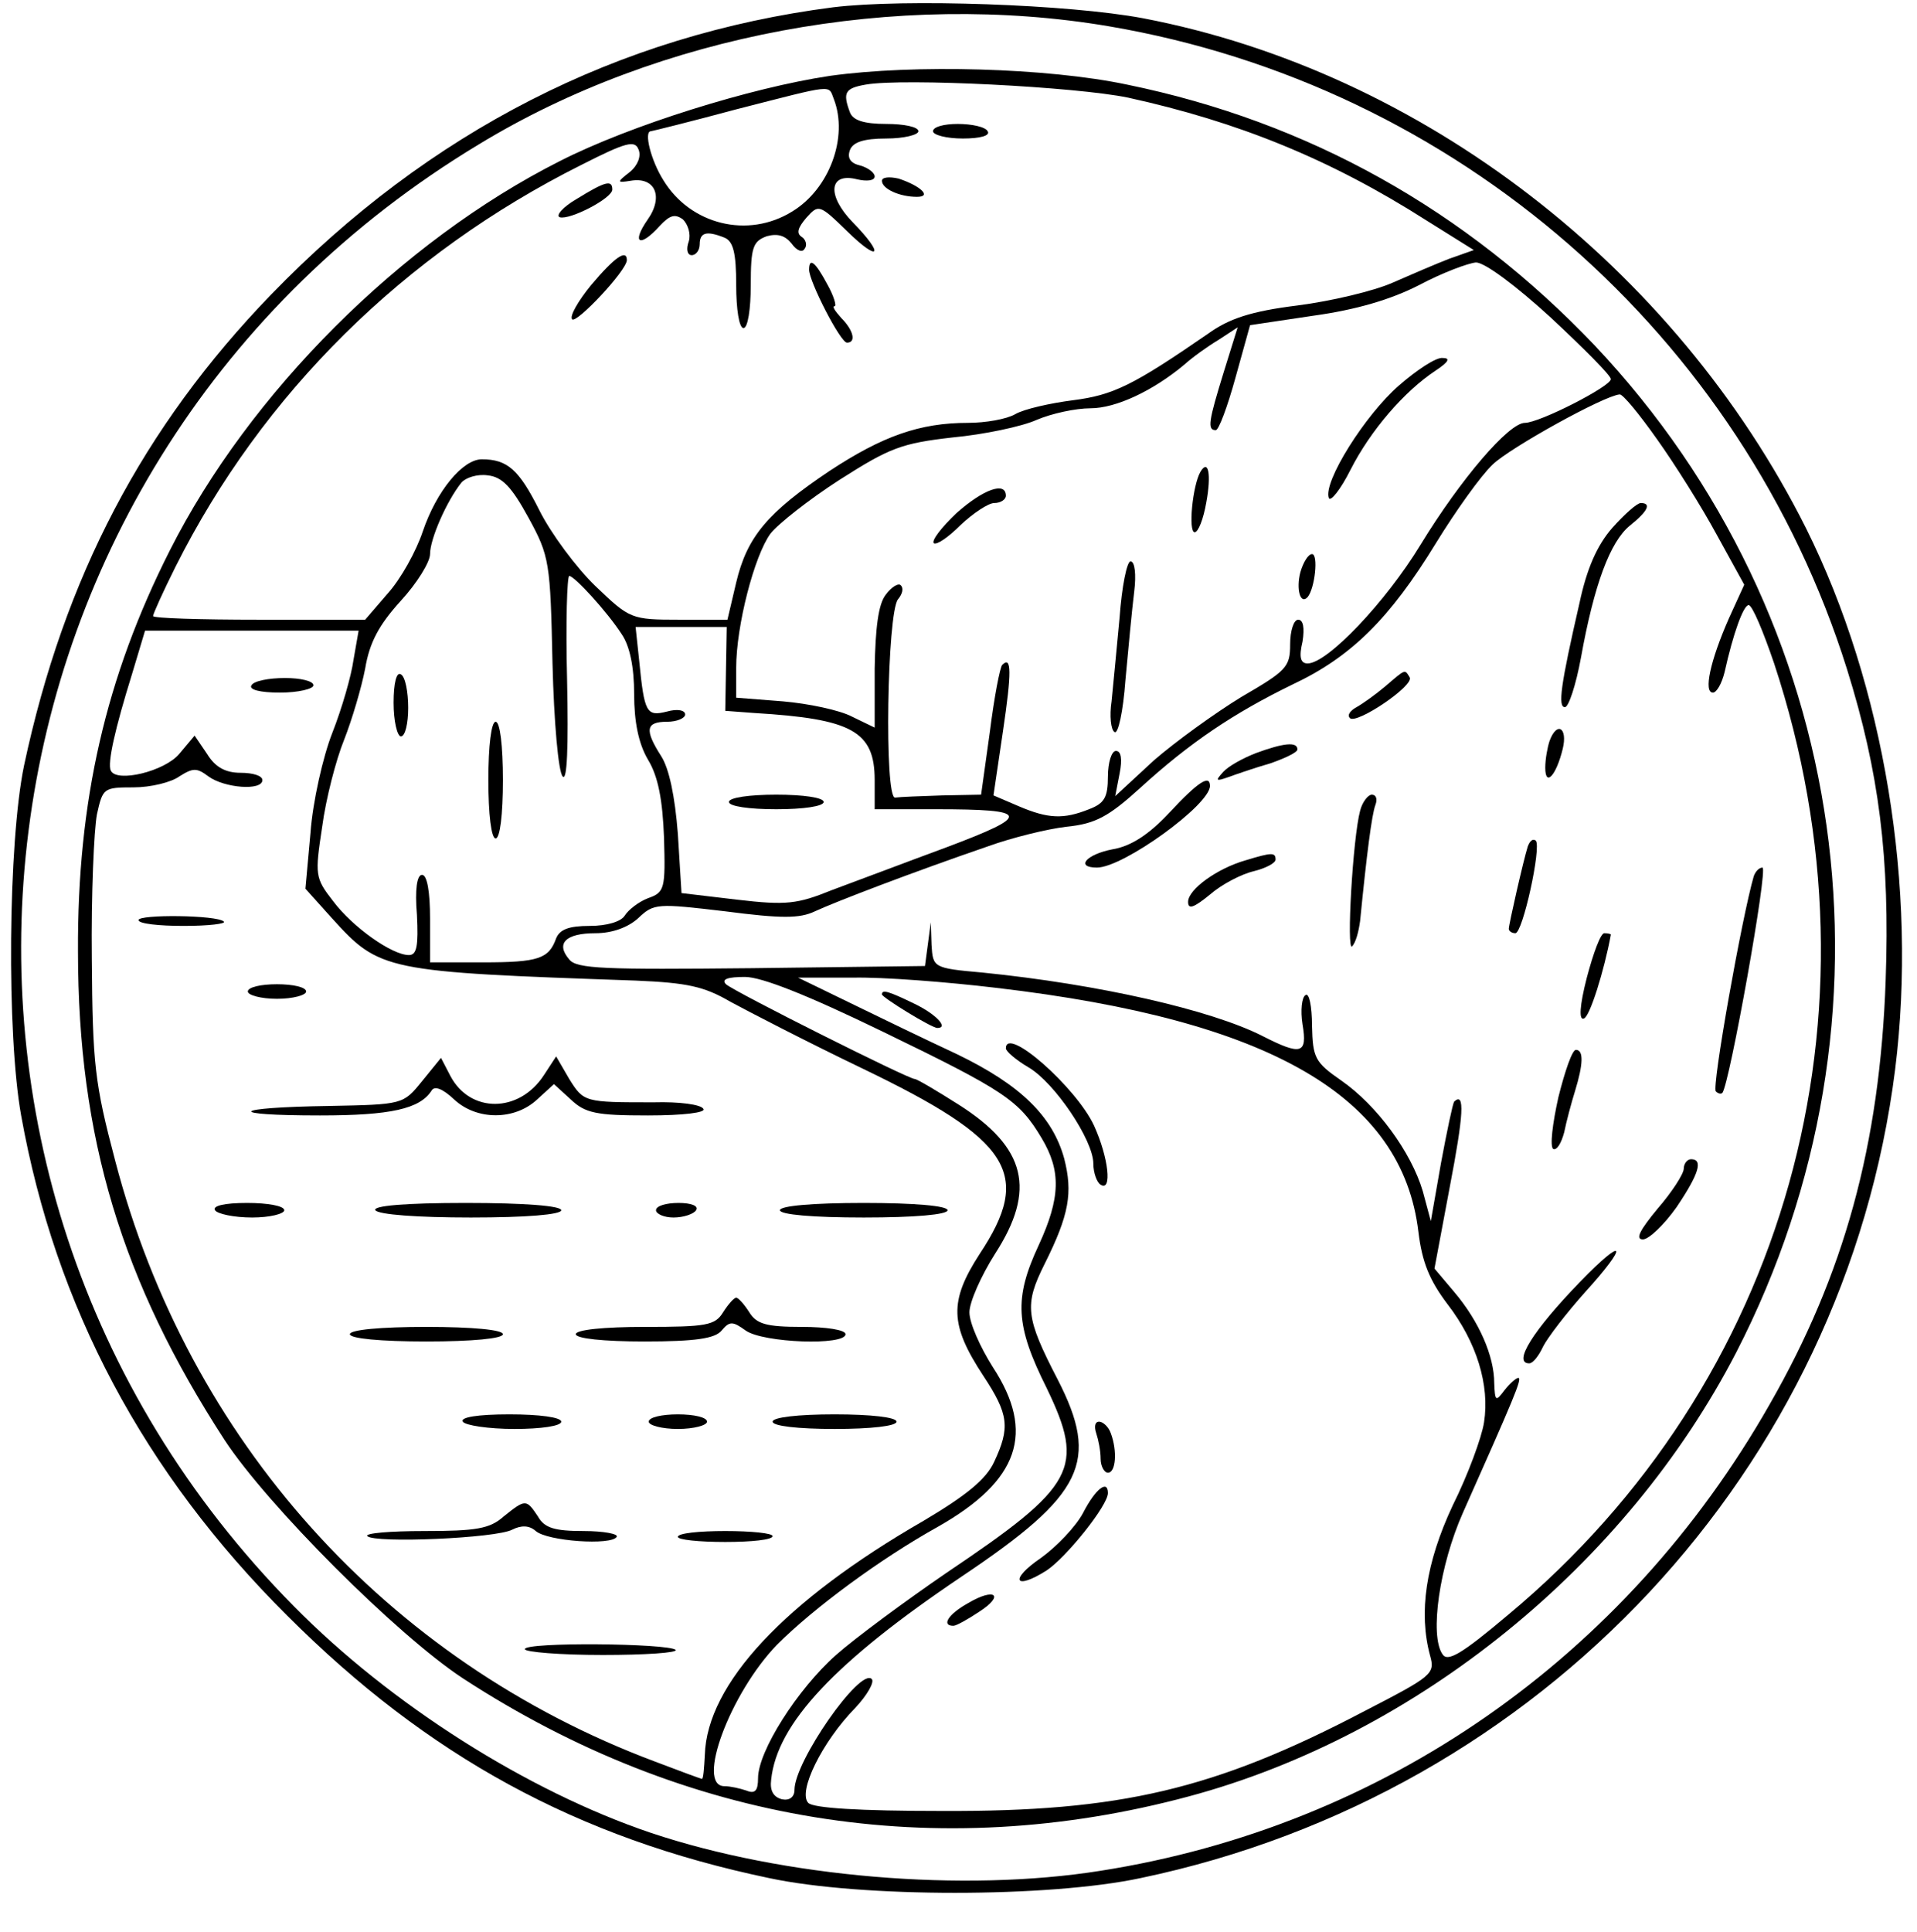 <?xml version="1.0" standalone="no"?>
<!DOCTYPE svg PUBLIC "-//W3C//DTD SVG 20010904//EN"
 "http://www.w3.org/TR/2001/REC-SVG-20010904/DTD/svg10.dtd">
<svg version="1.0" xmlns="http://www.w3.org/2000/svg"
 width="263pt" height="265pt" viewBox="0 0 263 265"
 preserveAspectRatio="xMidYMid meet">
<g transform="translate(0,265) scale(0.1,-0.1)"
fill="#000000" stroke="none">
<path d="M1143 2640 c-295 -38 -554 -170 -771 -394 -176 -182 -284 -388 -339
-646 -22 -106 -24 -369 -4 -480 47 -262 168 -490 365 -686 193 -193 398 -305
661 -360 126 -27 384 -27 510 0 550 115 966 561 1035 1109 31 249 -15 527
-122 742 -180 359 -528 627 -910 700 -101 19 -327 27 -425 15z m378 -26 c477
-81 869 -423 1013 -882 44 -141 59 -258 53 -427 -8 -226 -57 -403 -159 -581
-198 -348 -530 -579 -918 -640 -188 -30 -435 -9 -617 52 -169 57 -357 176
-490 311 -589 596 -466 1571 254 2005 248 151 574 211 864 162z"/>
<path d="M1139 2546 c-108 -16 -275 -68 -371 -117 -218 -110 -426 -318 -535
-534 -88 -174 -127 -344 -126 -550 0 -255 60 -453 201 -670 59 -90 237 -268
327 -327 305 -199 650 -255 996 -162 313 84 600 317 751 609 236 459 159 1007
-194 1381 -177 186 -393 307 -642 358 -109 23 -292 28 -407 12z m409 -30 c150
-33 277 -84 410 -169 l64 -40 -34 -12 c-18 -7 -53 -22 -78 -33 -25 -11 -83
-25 -130 -31 -64 -8 -94 -18 -123 -39 -103 -71 -130 -84 -185 -91 -31 -4 -67
-12 -79 -19 -12 -7 -41 -12 -65 -12 -66 0 -117 -18 -190 -66 -85 -57 -113 -90
-128 -153 l-12 -51 -66 0 c-66 0 -68 1 -115 46 -26 25 -61 72 -77 104 -28 56
-44 70 -79 70 -26 0 -62 -43 -81 -99 -9 -27 -30 -65 -48 -85 l-31 -36 -146 0
c-80 0 -145 2 -145 5 0 3 14 34 31 68 119 237 313 429 557 551 61 31 73 34 78
21 4 -9 -1 -22 -12 -31 -18 -14 -18 -15 1 -12 34 6 46 -22 23 -54 -22 -32 -10
-38 17 -8 14 15 21 17 32 9 7 -7 11 -20 8 -30 -4 -11 -2 -19 4 -19 6 0 11 7
11 15 0 16 9 19 34 9 12 -5 16 -21 16 -65 0 -33 4 -59 10 -59 6 0 10 26 10 59
0 52 3 60 22 67 15 4 25 1 34 -10 7 -10 15 -13 18 -7 4 5 1 13 -4 16 -8 5 -5
13 6 26 17 19 18 19 56 -18 45 -44 52 -33 8 12 -36 37 -33 69 6 59 13 -3 24
-2 24 4 0 5 -9 12 -20 15 -13 3 -18 10 -14 21 4 11 19 16 50 16 24 0 44 5 44
10 0 6 -20 10 -44 10 -31 0 -46 5 -50 16 -10 27 -7 33 22 38 52 9 288 -3 360
-18z m-404 -2 c20 -52 -6 -123 -57 -154 -61 -38 -140 -18 -177 43 -17 27 -27
67 -17 67 1 0 54 13 117 30 137 35 126 34 134 14z m984 -300 c45 -42 82 -79
82 -84 0 -10 -98 -60 -118 -60 -22 0 -88 -77 -143 -167 -48 -79 -128 -163
-155 -163 -10 0 -12 9 -7 30 3 19 1 30 -6 30 -6 0 -11 -15 -11 -34 0 -31 -5
-36 -67 -72 -36 -22 -90 -61 -120 -87 l-53 -49 6 31 c4 20 2 31 -5 31 -6 0
-11 -16 -11 -35 0 -29 -5 -37 -26 -45 -35 -14 -56 -13 -96 4 l-35 15 13 88
c12 81 12 104 -1 91 -3 -3 -11 -44 -17 -92 l-12 -86 -53 -1 c-29 -1 -58 -2
-65 -3 -15 -1 -11 253 4 272 6 7 8 15 4 19 -3 4 -13 -2 -21 -13 -10 -13 -14
-45 -15 -101 l0 -81 -31 15 c-17 9 -60 18 -95 21 l-64 5 0 41 c0 58 25 154 47
184 10 13 53 47 95 74 69 44 85 50 155 58 43 4 95 15 115 24 21 9 54 16 74 16
35 0 86 24 129 60 11 10 32 25 47 34 l26 17 -19 -61 c-21 -68 -23 -80 -11 -80
4 0 16 32 27 72 l20 72 87 13 c58 8 106 22 145 42 32 17 67 30 78 31 12 0 55
-32 103 -76z m145 -166 c25 -35 62 -94 82 -131 l38 -69 -21 -46 c-26 -59 -35
-102 -22 -102 5 0 12 12 16 28 12 54 26 92 33 92 5 0 20 -36 35 -80 159 -481
17 -987 -365 -1305 -64 -54 -83 -65 -90 -54 -18 26 -4 122 28 194 69 155 82
185 76 185 -3 0 -12 -8 -19 -17 -12 -16 -13 -15 -14 10 0 37 -21 85 -55 125
l-27 32 21 112 c19 99 21 131 6 117 -2 -3 -10 -41 -18 -84 l-14 -80 -11 41
c-16 54 -63 118 -112 152 -36 25 -39 31 -40 75 0 27 -4 46 -9 42 -5 -3 -7 -21
-4 -40 7 -41 -2 -43 -55 -16 -71 36 -225 71 -384 87 -68 6 -68 7 -70 38 l-1
31 -4 -30 -4 -30 -238 -3 c-201 -2 -240 -1 -250 12 -19 22 -5 36 36 36 23 0
45 8 59 21 21 20 26 20 119 9 77 -10 102 -10 123 0 28 13 135 54 237 89 33 12
82 24 108 27 40 4 58 14 101 53 69 63 129 103 209 142 81 38 134 91 197 194
27 44 62 93 78 108 24 23 152 94 174 96 4 1 27 -27 51 -61z m-1548 -108 c29
-53 30 -61 33 -200 2 -80 8 -149 14 -155 6 -7 8 39 6 133 -2 78 0 142 3 142 7
0 52 -49 72 -80 11 -16 17 -45 17 -82 0 -38 6 -68 19 -90 14 -23 20 -55 22
-107 2 -70 1 -75 -22 -83 -13 -5 -27 -16 -32 -24 -5 -8 -24 -14 -48 -14 -29 0
-41 -5 -46 -17 -10 -28 -24 -33 -100 -33 l-73 0 0 60 c0 37 -4 60 -11 60 -7 0
-10 -20 -7 -55 2 -42 0 -55 -11 -55 -23 0 -77 38 -104 74 -25 32 -25 36 -15
102 5 38 19 92 30 119 11 28 24 72 29 98 6 36 19 60 49 93 22 24 40 53 40 64
0 21 23 73 43 98 6 7 22 12 36 10 20 -2 33 -16 56 -58z m-240 -195 c-3 -22
-16 -67 -29 -100 -13 -33 -27 -95 -30 -137 l-7 -77 36 -40 c66 -73 72 -74 417
-86 71 -3 94 -8 130 -29 24 -13 105 -55 180 -91 206 -99 235 -145 162 -255
-42 -65 -41 -97 5 -167 35 -53 37 -71 15 -118 -11 -24 -38 -46 -97 -81 -191
-110 -297 -224 -300 -321 -1 -18 -2 -33 -4 -33 -1 0 -31 11 -65 24 -368 138
-640 441 -740 824 -28 106 -31 132 -32 277 -1 88 3 177 7 198 8 36 9 37 50 37
24 0 52 7 63 15 19 12 24 12 40 0 22 -16 74 -20 74 -5 0 6 -13 10 -30 10 -21
0 -35 8 -46 26 l-17 25 -21 -25 c-20 -24 -86 -40 -94 -23 -5 10 6 58 29 132
l18 60 147 0 146 0 -7 -40z m511 -12 l-1 -58 40 -3 c134 -8 165 -25 165 -92
l0 -40 84 0 c130 0 132 -8 15 -52 -57 -21 -128 -48 -158 -59 -47 -19 -62 -21
-130 -13 l-76 9 -5 81 c-4 52 -12 90 -23 107 -23 36 -21 47 8 47 14 0 25 5 25
10 0 6 -11 8 -25 4 -28 -7 -31 -2 -38 69 l-5 47 63 0 62 0 -1 -57z m215 -498
c167 -81 187 -94 218 -146 27 -45 26 -82 -4 -147 -34 -73 -32 -110 11 -196 53
-110 40 -134 -137 -253 -57 -39 -126 -90 -152 -113 -53 -47 -107 -132 -107
-169 0 -17 -4 -22 -16 -17 -9 3 -22 6 -30 6 -40 0 8 128 72 194 51 51 142 118
221 162 111 63 134 129 75 219 -17 27 -32 60 -32 75 0 14 16 50 35 80 57 88
43 146 -50 205 -30 19 -57 35 -60 35 -9 0 -250 121 -259 130 -7 7 3 10 26 10
23 0 86 -25 189 -75z m156 60 c376 -44 557 -149 579 -335 5 -41 15 -66 40 -99
40 -52 58 -111 50 -162 -3 -20 -22 -72 -43 -114 -37 -79 -47 -147 -31 -206 7
-25 3 -28 -90 -76 -206 -108 -336 -138 -579 -137 -115 0 -177 4 -184 11 -15
15 19 84 64 130 17 18 27 36 23 40 -16 16 -106 -113 -106 -152 0 -10 -7 -15
-17 -13 -12 3 -17 12 -15 27 8 77 88 162 262 279 167 112 189 157 131 270 -44
85 -46 102 -18 158 34 68 39 98 27 145 -16 58 -60 101 -147 143 -43 20 -109
52 -148 71 l-70 34 75 0 c41 1 130 -6 197 -14z"/>
<path d="M1280 2470 c0 -5 18 -10 41 -10 24 0 38 4 34 10 -3 6 -22 10 -41 10
-19 0 -34 -4 -34 -10z"/>
<path d="M1210 2402 c0 -11 24 -22 48 -22 21 0 5 15 -25 25 -13 3 -23 2 -23
-3z"/>
<path d="M791 2377 c-19 -11 -29 -23 -23 -25 14 -4 72 26 72 38 0 14 -10 11
-49 -13z"/>
<path d="M811 2259 c-18 -22 -30 -43 -26 -47 6 -6 74 66 75 81 0 16 -17 4 -49
-34z"/>
<path d="M1110 2280 c0 -16 43 -100 52 -100 13 0 9 17 -8 34 -8 9 -13 16 -9
16 3 0 -1 14 -10 30 -16 30 -25 38 -25 20z"/>
<path d="M1919 2121 c-46 -40 -104 -132 -96 -154 2 -6 16 11 30 39 27 53 73
107 117 136 18 12 20 17 9 17 -9 1 -36 -17 -60 -38z"/>
<path d="M1647 2003 c-11 -19 -17 -83 -8 -83 5 0 12 18 16 41 7 38 3 60 -8 42z"/>
<path d="M1312 1946 c-20 -19 -34 -37 -31 -41 4 -3 20 8 37 25 17 16 38 30 46
30 9 0 16 5 16 10 0 20 -31 9 -68 -24z"/>
<path d="M1784 1865 c-6 -23 0 -45 10 -34 10 12 15 59 6 59 -5 0 -12 -11 -16
-25z"/>
<path d="M1536 1803 c-4 -43 -9 -95 -11 -115 -3 -20 -1 -39 4 -42 5 -4 12 29
15 71 4 43 9 97 12 121 3 24 1 42 -5 42 -5 0 -12 -35 -15 -77z"/>
<path d="M2212 1926 c-21 -24 -35 -56 -45 -103 -26 -113 -30 -143 -20 -143 5
0 15 30 22 68 18 100 40 159 67 181 25 20 30 31 15 31 -5 0 -22 -15 -39 -34z"/>
<path d="M1901 1709 c-13 -11 -31 -24 -40 -29 -9 -5 -13 -11 -9 -15 9 -9 89
45 82 56 -7 11 -5 12 -33 -12z"/>
<path d="M2126 1634 c-3 -9 -6 -25 -6 -37 0 -27 15 -11 24 26 7 29 -8 38 -18
11z"/>
<path d="M1723 1617 c-18 -7 -38 -18 -45 -26 -11 -12 -10 -13 7 -7 11 4 37 13
58 19 20 7 37 15 37 19 0 11 -19 9 -57 -5z"/>
<path d="M1604 1535 c-28 -30 -53 -46 -78 -50 -36 -7 -51 -25 -21 -25 36 0
155 86 155 112 0 16 -16 6 -56 -37z"/>
<path d="M1866 1538 c-10 -37 -19 -194 -11 -186 5 5 9 20 11 35 9 91 16 146
21 159 3 8 1 14 -5 14 -5 0 -13 -10 -16 -22z"/>
<path d="M2096 1489 c-6 -19 -26 -107 -26 -113 0 -3 4 -6 9 -6 10 0 36 118 28
127 -4 3 -8 0 -11 -8z"/>
<path d="M1709 1470 c-39 -11 -79 -40 -79 -57 0 -11 8 -8 30 10 16 14 43 28
60 32 16 4 30 11 30 16 0 10 -5 10 -41 -1z"/>
<path d="M2406 1448 c-16 -55 -58 -290 -52 -295 3 -3 7 -4 9 -2 10 13 63 309
55 309 -5 0 -10 -6 -12 -12z"/>
<path d="M2177 1309 c-10 -39 -11 -59 -4 -56 8 2 28 66 37 115 0 1 -4 2 -9 2
-5 0 -15 -27 -24 -61z"/>
<path d="M2138 1145 c-8 -36 -12 -68 -7 -71 5 -2 11 8 15 23 3 15 10 41 15 57
11 36 12 56 1 56 -5 0 -15 -29 -24 -65z"/>
<path d="M2310 1047 c0 -7 -16 -32 -36 -55 -24 -29 -31 -42 -20 -42 8 0 29 20
46 44 31 46 37 66 20 66 -5 0 -10 -6 -10 -13z"/>
<path d="M2168 892 c-65 -67 -93 -112 -70 -112 5 0 13 10 19 23 6 12 32 46 58
75 60 66 55 78 -7 14z"/>
<path d="M540 1686 c0 -25 5 -46 10 -46 6 0 10 18 10 39 0 22 -4 43 -10 46 -6
4 -10 -12 -10 -39z"/>
<path d="M670 1580 c0 -47 4 -80 10 -80 6 0 10 33 10 80 0 47 -4 80 -10 80 -6
0 -10 -33 -10 -80z"/>
<path d="M345 1710 c-4 -6 12 -10 39 -10 25 0 46 5 46 10 0 6 -18 10 -39 10
-22 0 -43 -4 -46 -10z"/>
<path d="M190 1388 c0 -5 28 -8 62 -8 34 0 59 3 55 6 -9 9 -117 10 -117 2z"/>
<path d="M340 1290 c0 -5 18 -10 40 -10 22 0 40 5 40 10 0 6 -18 10 -40 10
-22 0 -40 -4 -40 -10z"/>
<path d="M579 1167 c-26 -32 -26 -32 -128 -34 -135 -2 -144 -13 -12 -13 97 0
137 9 153 34 4 7 15 3 31 -12 31 -29 83 -29 114 0 l23 21 23 -21 c20 -19 35
-22 106 -22 49 0 80 4 76 9 -3 6 -33 10 -68 9 -95 0 -96 0 -116 32 l-18 31
-17 -26 c-34 -52 -101 -52 -128 -1 l-13 25 -26 -32z"/>
<path d="M295 990 c3 -5 26 -10 51 -10 24 0 44 5 44 10 0 6 -23 10 -51 10 -31
0 -48 -4 -44 -10z"/>
<path d="M515 990 c4 -6 58 -10 131 -10 76 0 124 4 124 10 0 6 -50 10 -131 10
-84 0 -128 -4 -124 -10z"/>
<path d="M900 990 c0 -5 11 -10 24 -10 14 0 28 5 31 10 4 6 -7 10 -24 10 -17
0 -31 -4 -31 -10z"/>
<path d="M1070 990 c0 -6 45 -10 115 -10 70 0 115 4 115 10 0 6 -45 10 -115
10 -70 0 -115 -4 -115 -10z"/>
<path d="M992 850 c-11 -18 -23 -20 -107 -20 -57 0 -95 -4 -95 -10 0 -6 38
-10 94 -10 70 0 97 4 106 15 11 13 15 13 33 0 24 -17 137 -21 137 -5 0 6 -27
10 -60 10 -49 0 -62 4 -72 20 -7 11 -15 20 -18 20 -3 0 -11 -9 -18 -20z"/>
<path d="M480 820 c0 -6 42 -10 105 -10 63 0 105 4 105 10 0 6 -42 10 -105 10
-63 0 -105 -4 -105 -10z"/>
<path d="M635 700 c3 -5 35 -10 71 -10 36 0 64 4 64 10 0 6 -30 10 -71 10 -44
0 -68 -4 -64 -10z"/>
<path d="M890 700 c0 -5 18 -10 40 -10 22 0 40 5 40 10 0 6 -18 10 -40 10 -22
0 -40 -4 -40 -10z"/>
<path d="M1060 700 c0 -6 35 -10 85 -10 50 0 85 4 85 10 0 6 -35 10 -85 10
-50 0 -85 -4 -85 -10z"/>
<path d="M691 570 c-19 -17 -38 -20 -109 -20 -47 0 -82 -3 -78 -7 10 -10 177
-3 199 9 12 6 23 6 32 -2 16 -14 104 -20 111 -8 3 4 -18 8 -45 8 -40 0 -54 4
-63 20 -16 24 -17 24 -47 0z"/>
<path d="M930 542 c0 -4 29 -7 65 -7 36 0 65 3 65 8 0 4 -29 7 -65 7 -36 0
-65 -3 -65 -8z"/>
<path d="M720 388 c0 -4 48 -8 107 -8 58 0 103 3 100 7 -10 9 -207 11 -207 1z"/>
<path d="M1000 1550 c0 -6 28 -10 65 -10 37 0 65 4 65 10 0 6 -28 10 -65 10
-37 0 -65 -4 -65 -10z"/>
<path d="M1210 1286 c0 -4 68 -46 76 -46 16 0 -2 19 -31 33 -37 18 -45 20 -45
13z"/>
<path d="M1380 1212 c0 -4 14 -16 31 -26 36 -21 89 -100 89 -132 0 -13 5 -26
10 -29 16 -10 11 37 -9 81 -24 52 -121 138 -121 106z"/>
<path d="M1504 684 c3 -9 6 -24 6 -35 0 -10 5 -19 10 -19 11 0 13 30 4 54 -3
9 -11 16 -16 16 -6 0 -7 -7 -4 -16z"/>
<path d="M1486 575 c-10 -19 -37 -47 -58 -62 -44 -30 -36 -45 8 -17 27 18 84
89 84 106 0 19 -17 6 -34 -27z"/>
<path d="M1328 451 c-27 -15 -37 -31 -20 -31 4 0 20 9 35 19 36 23 22 34 -15
12z"/>
</g>
</svg>
